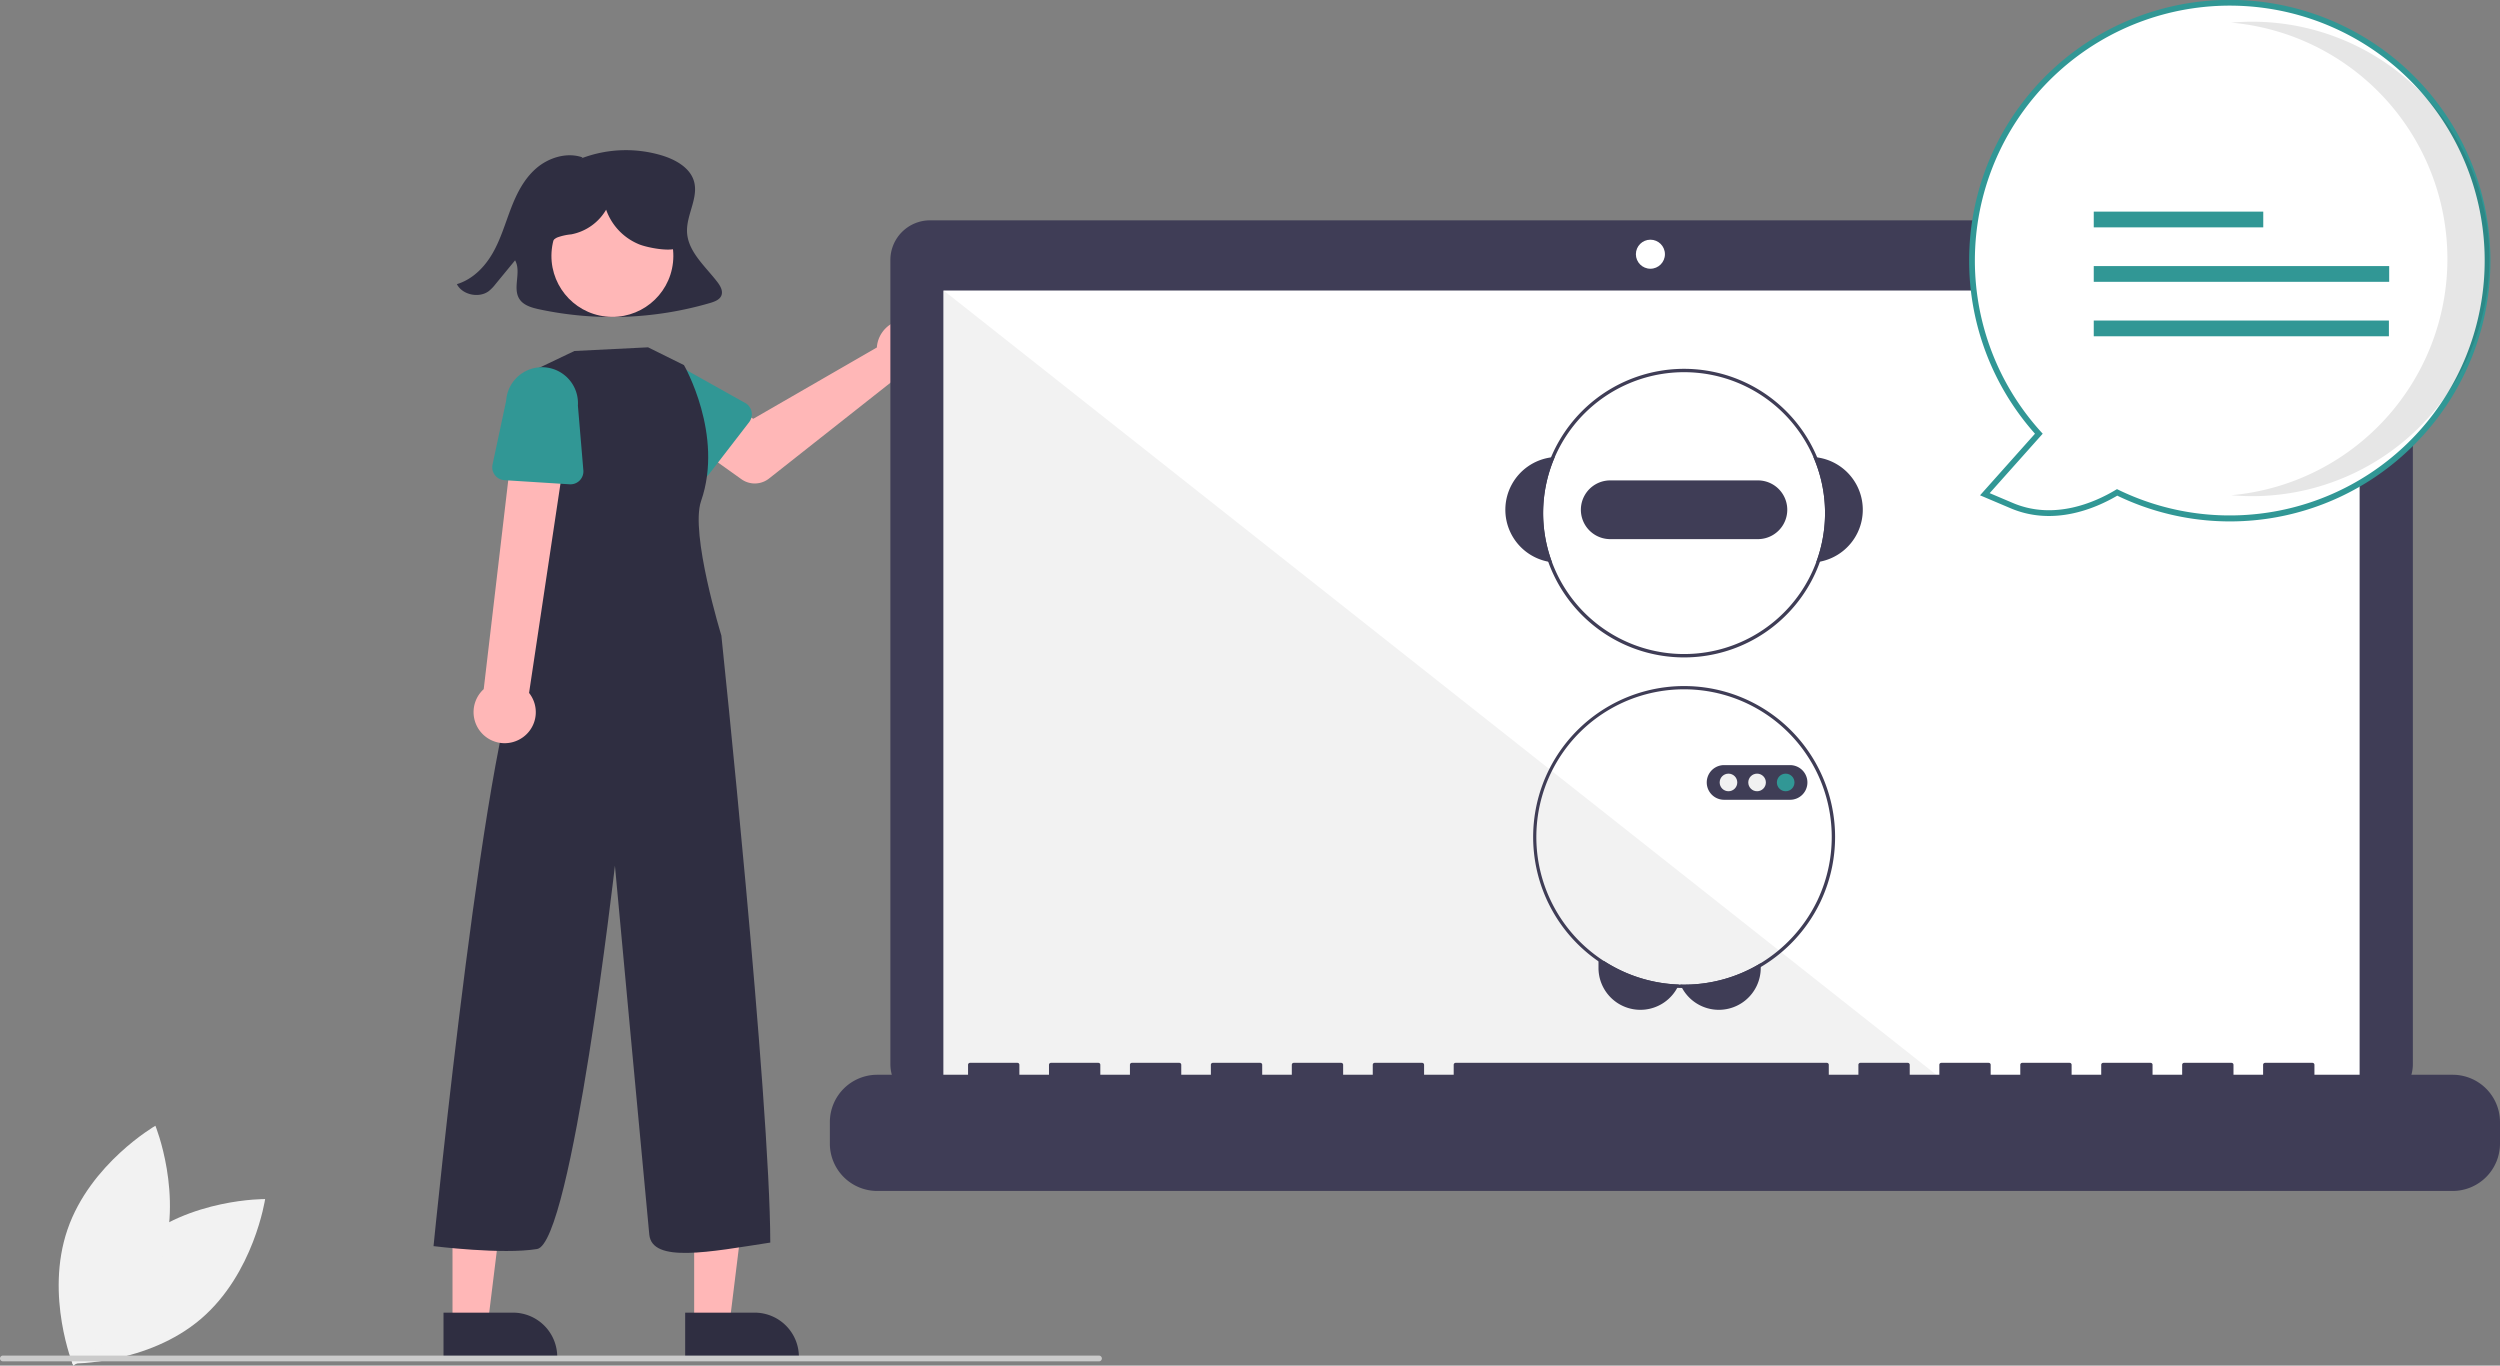 <svg data-name="Layer 1" xmlns="http://www.w3.org/2000/svg" width="868.98" height="474.67" viewBox="0 0 868.98 474.67" xmlns:xlink="http://www.w3.org/1999/xlink"><rect x="0" y="0" width="868.98" height="474.67" fill="#808080" stroke="none"/><path d="M212.969,644.948c-18.517,15.79-22.361,41.687-22.361,41.687s26.179.297,44.697-15.493,22.361-41.687,22.361-41.687S231.486,629.158,212.969,644.948Z" transform="translate(-165.51 -212.665)" fill="#f2f2f2"/><path d="M221.526,651.23c-7.888,23.022-30.565,36.105-30.565,36.105s-9.889-24.242-2.001-47.263,30.565-36.105,30.565-36.105S229.413,628.208,221.526,651.23Z" transform="translate(-165.51 -212.665)" fill="#f2f2f2"/><path d="M414.811,310.625c-4.19-5.429-10.111-10.452-10.486-17.152-.344-6.144,4.238-12.245,2.306-18.123-1.486-4.52-6.387-7.247-11.177-8.691a43.439,43.439,0,0,0-27.916,1.075l.485-.342c-5.452-1.942-11.825.063-16.115,3.776-4.29,3.713-6.839,8.861-8.817,14.019-1.979,5.158-3.511,10.505-6.26,15.341-2.749,4.836-6.958,9.234-12.51,10.905,1.859,3.708,7.67,4.98,11.078,2.425a14.014,14.014,0,0,0,2.331-2.41q3.409-4.146,6.819-8.292c2.339,4.16-1.155,9.901,1.72,13.752,1.482,1.986,4.19,2.74,6.705,3.281a121.277,121.277,0,0,0,59.331-2.201c1.55-.457,3.261-1.086,3.904-2.489C416.951,313.879,415.912,312.053,414.811,310.625Z" transform="translate(-165.51 -212.665)" fill="#2f2e41"/><path d="M470.538,331.812a10.527,10.527,0,0,0-.239,1.64l-42.957,24.782L416.9,352.223,405.769,366.796,423.219,379.233a8,8,0,0,0,9.598-.234l44.297-34.946a10.497,10.497,0,1,0-6.576-12.241Z" transform="translate(-165.51 -212.665)" fill="#ffb7b7"/><path d="M425.905,359.408l-13.884,17.994a4.5,4.5,0,0,1-6.804.373l-15.717-16.321A12.497,12.497,0,0,1,404.827,341.709l19.713,11.023a4.5,4.5,0,0,1,1.365,6.676Z" transform="translate(-165.51 -212.665)" fill="#319795"/><polygon points="241.288 460.267 253.548 460.266 259.38 412.978 241.286 412.979 241.288 460.267" fill="#ffb7b7"/><path d="M403.67,668.929l24.144-.001h.001a15.387,15.387,0,0,1,15.386,15.386v.5l-39.531.001Z" transform="translate(-165.51 -212.665)" fill="#2f2e41"/><polygon points="157.288 460.267 169.548 460.266 175.38 412.978 157.286 412.979 157.288 460.267" fill="#ffb7b7"/><path d="M319.67,668.929l24.144-.001h.001a15.387,15.387,0,0,1,15.386,15.386v.5l-39.531.001Z" transform="translate(-165.51 -212.665)" fill="#2f2e41"/><circle cx="378.374" cy="301.628" r="21.188" transform="translate(-128.25 432.165) rotate(-83.736)" fill="#ffb7b7"/><path d="M390.771,333.391l12.482,6.184s13.947,24.237,5.947,47.237c-3.884,11.167,7.053,46.763,7.053,46.763s16.947,161.237,17,211c-21.053,3.237-41.053,7.237-42.053-2.763s-11.947-128.237-11.947-128.237-15.053,131.237-27.053,133.237-36-1-36-1,19.053-192.237,32.053-204.237l2-10-.053-89.763,14.978-7.148Z" transform="translate(-165.51 -212.665)" fill="#2f2e41"/><path d="M346.118,469.662a10.743,10.743,0,0,0,3.291-16.14l14.517-96.762-18.966-.91-11.316,96.361a10.801,10.801,0,0,0,12.474,17.451Z" transform="translate(-165.51 -212.665)" fill="#ffb7b7"/><path d="M363.514,381.004l-22.682-1.432a4.5,4.5,0,0,1-4.118-5.429l4.726-22.16a12.497,12.497,0,0,1,24.94,1.648l1.901,22.505a4.5,4.5,0,0,1-4.768,4.868Z" transform="translate(-165.51 -212.665)" fill="#319795"/><path d="M990.396,289.249H488.802a13.806,13.806,0,0,0-13.806,13.806V582.534a13.806,13.806,0,0,0,13.806,13.806H990.396a13.806,13.806,0,0,0,13.806-13.806V303.055a13.806,13.806,0,0,0-13.806-13.806Z" transform="translate(-165.51 -212.665)" fill="#3f3d56"/><rect x="327.996" y="100.983" width="492.186" height="277.644" fill="#fff"/><circle cx="573.668" cy="88.363" r="5.048" fill="#fff"/><polygon points="679.425 378.627 327.996 378.627 327.996 100.983 679.425 378.627" fill="#f2f2f2" style="isolation:isolate"/><path d="M1018.021,586.244H969.987v-3.461a.686.686,0,0,0-.686-.686h-16.469a.686.686,0,0,0-.686.686v3.461H941.853v-3.461a.686.686,0,0,0-.686-.686H924.698a.686.686,0,0,0-.686.686h0v3.461h-10.293v-3.461a.686.686,0,0,0-.686-.686H896.563a.686.686,0,0,0-.686.686h0v3.461h-10.293v-3.461a.686.686,0,0,0-.686-.686H868.429a.686.686,0,0,0-.686.686v3.461h-10.293v-3.461a.686.686,0,0,0-.686-.686H840.295a.686.686,0,0,0-.686.686h0v3.461H829.316v-3.461a.686.686,0,0,0-.686-.686H812.16a.686.686,0,0,0-.686.686h0v3.461h-10.293v-3.461a.686.686,0,0,0-.686-.686H671.489a.686.686,0,0,0-.686.686h0v3.461H660.51v-3.461a.686.686,0,0,0-.686-.686H643.355a.686.686,0,0,0-.686.686h0v3.461H632.375v-3.461a.686.686,0,0,0-.686-.686H615.22a.686.686,0,0,0-.686.686h0v3.461H604.241v-3.461a.686.686,0,0,0-.686-.686H587.086a.686.686,0,0,0-.686.686h0v3.461h-10.293v-3.461a.686.686,0,0,0-.686-.686H558.952a.686.686,0,0,0-.686.686h0v3.461H547.972v-3.461a.686.686,0,0,0-.686-.686H530.817a.686.686,0,0,0-.686.686v3.461h-10.293v-3.461a.686.686,0,0,0-.686-.686H502.683a.686.686,0,0,0-.686.686h0v3.461H470.431a16.469,16.469,0,0,0-16.469,16.469v7.447a16.469,16.469,0,0,0,16.469,16.469h547.59a16.469,16.469,0,0,0,16.469-16.469V602.712A16.469,16.469,0,0,0,1018.021,586.244Z" transform="translate(-165.51 -212.665)" fill="#3f3d56"/><path d="M749.066,554.886a12.089,12.089,0,0,1-.554,1.143,14.627,14.627,0,0,1-4.433,4.987,14.564,14.564,0,0,1-22.946-11.911V546.755h1.995A50.942,50.942,0,0,0,749.066,554.886Z" transform="translate(-165.51 -212.665)" fill="#3f3d56"/><path d="M777.53,547.443v1.662a14.559,14.559,0,0,1-27.344,6.97,12.16,12.16,0,0,1-.577-1.172c.426.012.846.018,1.272.018A51.018,51.018,0,0,0,777.53,547.443Z" transform="translate(-165.51 -212.665)" fill="#3f3d56"/><path d="M797.152,371.656c-.437-.064-.881-.105-1.324-.134a48.982,48.982,0,0,1,.974,36.577c.443-.052.881-.122,1.318-.204a18.374,18.374,0,0,0-.968-36.239Z" transform="translate(-165.51 -212.665)" fill="#3f3d56"/><path d="M705.933,371.522c-.443.029-.887.07-1.324.134a18.374,18.374,0,0,0-.968,36.239c.437.082.875.152,1.318.204a48.986,48.986,0,0,1,.974-36.577Z" transform="translate(-165.51 -212.665)" fill="#3f3d56"/><path d="M797.152,371.656a50.156,50.156,0,1,0,3.891,19.365A50.228,50.228,0,0,0,797.152,371.656Zm-.35,36.443a48.982,48.982,0,1,1,3.074-17.078A49.067,49.067,0,0,1,796.802,408.099Z" transform="translate(-165.51 -212.665)" fill="#3f3d56"/><path d="M776.545,379.647H725.216a10.207,10.207,0,0,0,0,20.415h51.328a10.207,10.207,0,0,0,0-20.415Z" transform="translate(-165.51 -212.665)" fill="#3f3d56"/><path d="M796.802,478.185q-.28-.516-.578-1.015c-.006-.012-.012-.018-.017-.029a52.474,52.474,0,1,0-47.694,78.888c.554.029,1.114.047,1.674.047.234.012.461.012.694.012a52.108,52.108,0,0,0,26.65-7.285A52.843,52.843,0,0,0,797.91,526.9c.006-.012.012-.018.017-.029.175-.35.344-.706.513-1.067a52.419,52.419,0,0,0-1.639-47.619Zm.502,47.298q-.254.543-.525,1.067a51.686,51.686,0,0,1-19.248,20.893,51.018,51.018,0,0,1-26.65,7.478c-.426,0-.846-.006-1.272-.018q-.271,0-.543-.017a51.326,51.326,0,1,1,45.974-77.418c.006.012.012.017.017.029.204.332.402.671.589,1.009a51.263,51.263,0,0,1,1.656,46.977Z" transform="translate(-165.51 -212.665)" fill="#3f3d56"/><path d="M791.226,479.737A6.067,6.067,0,0,0,787.726,478.611H764.786a6.025,6.025,0,1,0,0,12.05H787.726a5.959,5.959,0,0,0,1.219-.122,6.619,6.619,0,0,0,1.167-.367,6.023,6.023,0,0,0,1.114-10.435Z" transform="translate(-165.51 -212.665)" fill="#3f3d56"/><circle cx="600.803" cy="271.971" r="3.059" fill="#f1f1f1"/><circle cx="610.745" cy="271.971" r="3.059" fill="#f1f1f1"/><circle cx="620.686" cy="271.971" r="3.059" fill="#319795"/><path d="M901.407,383.818c-7.955,4.771-22.128,10.749-36.611,4.605l-9.362-3.971,18.761-21.031a89.602,89.602,0,1,1,27.212,20.397Z" transform="translate(-165.51 -212.665)" fill="#fff"/><path d="M901.456,384.952c-7.644,4.488-22.205,10.69-37.051,4.392l-10.647-4.516,19.094-21.404a90.602,90.602,0,1,1,128.58,6.914h0a90.198,90.198,0,0,1-99.977,14.614Zm104.74-141.25A88.602,88.602,0,1,0,874.935,362.749l.604.666-18.431,20.661L865.186,387.503c14.338,6.082,28.525-.236,35.706-4.542l.464-.279.487.237a88.602,88.602,0,0,0,104.352-139.216Z" transform="translate(-165.51 -212.665)" fill="#319795"/><path d="M1016.209,302.667a82.46,82.46,0,0,0-75.168-82.132c2.402-.21,4.831-.324,7.288-.324a82.456,82.456,0,0,1,0,164.913c-2.453,0-4.878-.115-7.276-.325A82.46,82.46,0,0,0,1016.209,302.667Z" transform="translate(-165.51 -212.665)" opacity="0.1" style="isolation:isolate"/><rect x="727.772" y="73.559" width="58.92" height="5.472" fill="#319795"/><rect x="727.772" y="92.487" width="102.692" height="5.472" fill="#319795"/><rect x="727.772" y="111.415" width="102.591" height="5.472" fill="#319795"/><path d="M547.51,685.859h-381a1,1,0,0,1,0-2h381a1,1,0,0,1,0,2Z" transform="translate(-165.51 -212.665)" fill="#cbcbcb"/><path d="M400.58,287.855c-.826-3.745-3.507-6.849-6.597-9.121a27.017,27.017,0,0,0-34.537,2.1,17.649,17.649,0,0,0-5.334,8.549,10.486,10.486,0,0,0,2.235,9.548l.423.265c-.384-1.628.881-3.255,2.392-3.973a19.11,19.11,0,0,1,4.878-1.094,17.935,17.935,0,0,0,12.157-8.578,20.254,20.254,0,0,0,11.607,12.097c2.8,1.095,10.492,2.601,13.158,1.211C404.363,297.086,401.406,291.601,400.58,287.855Z" transform="translate(-165.51 -212.665)" fill="#2f2e41"/></svg>